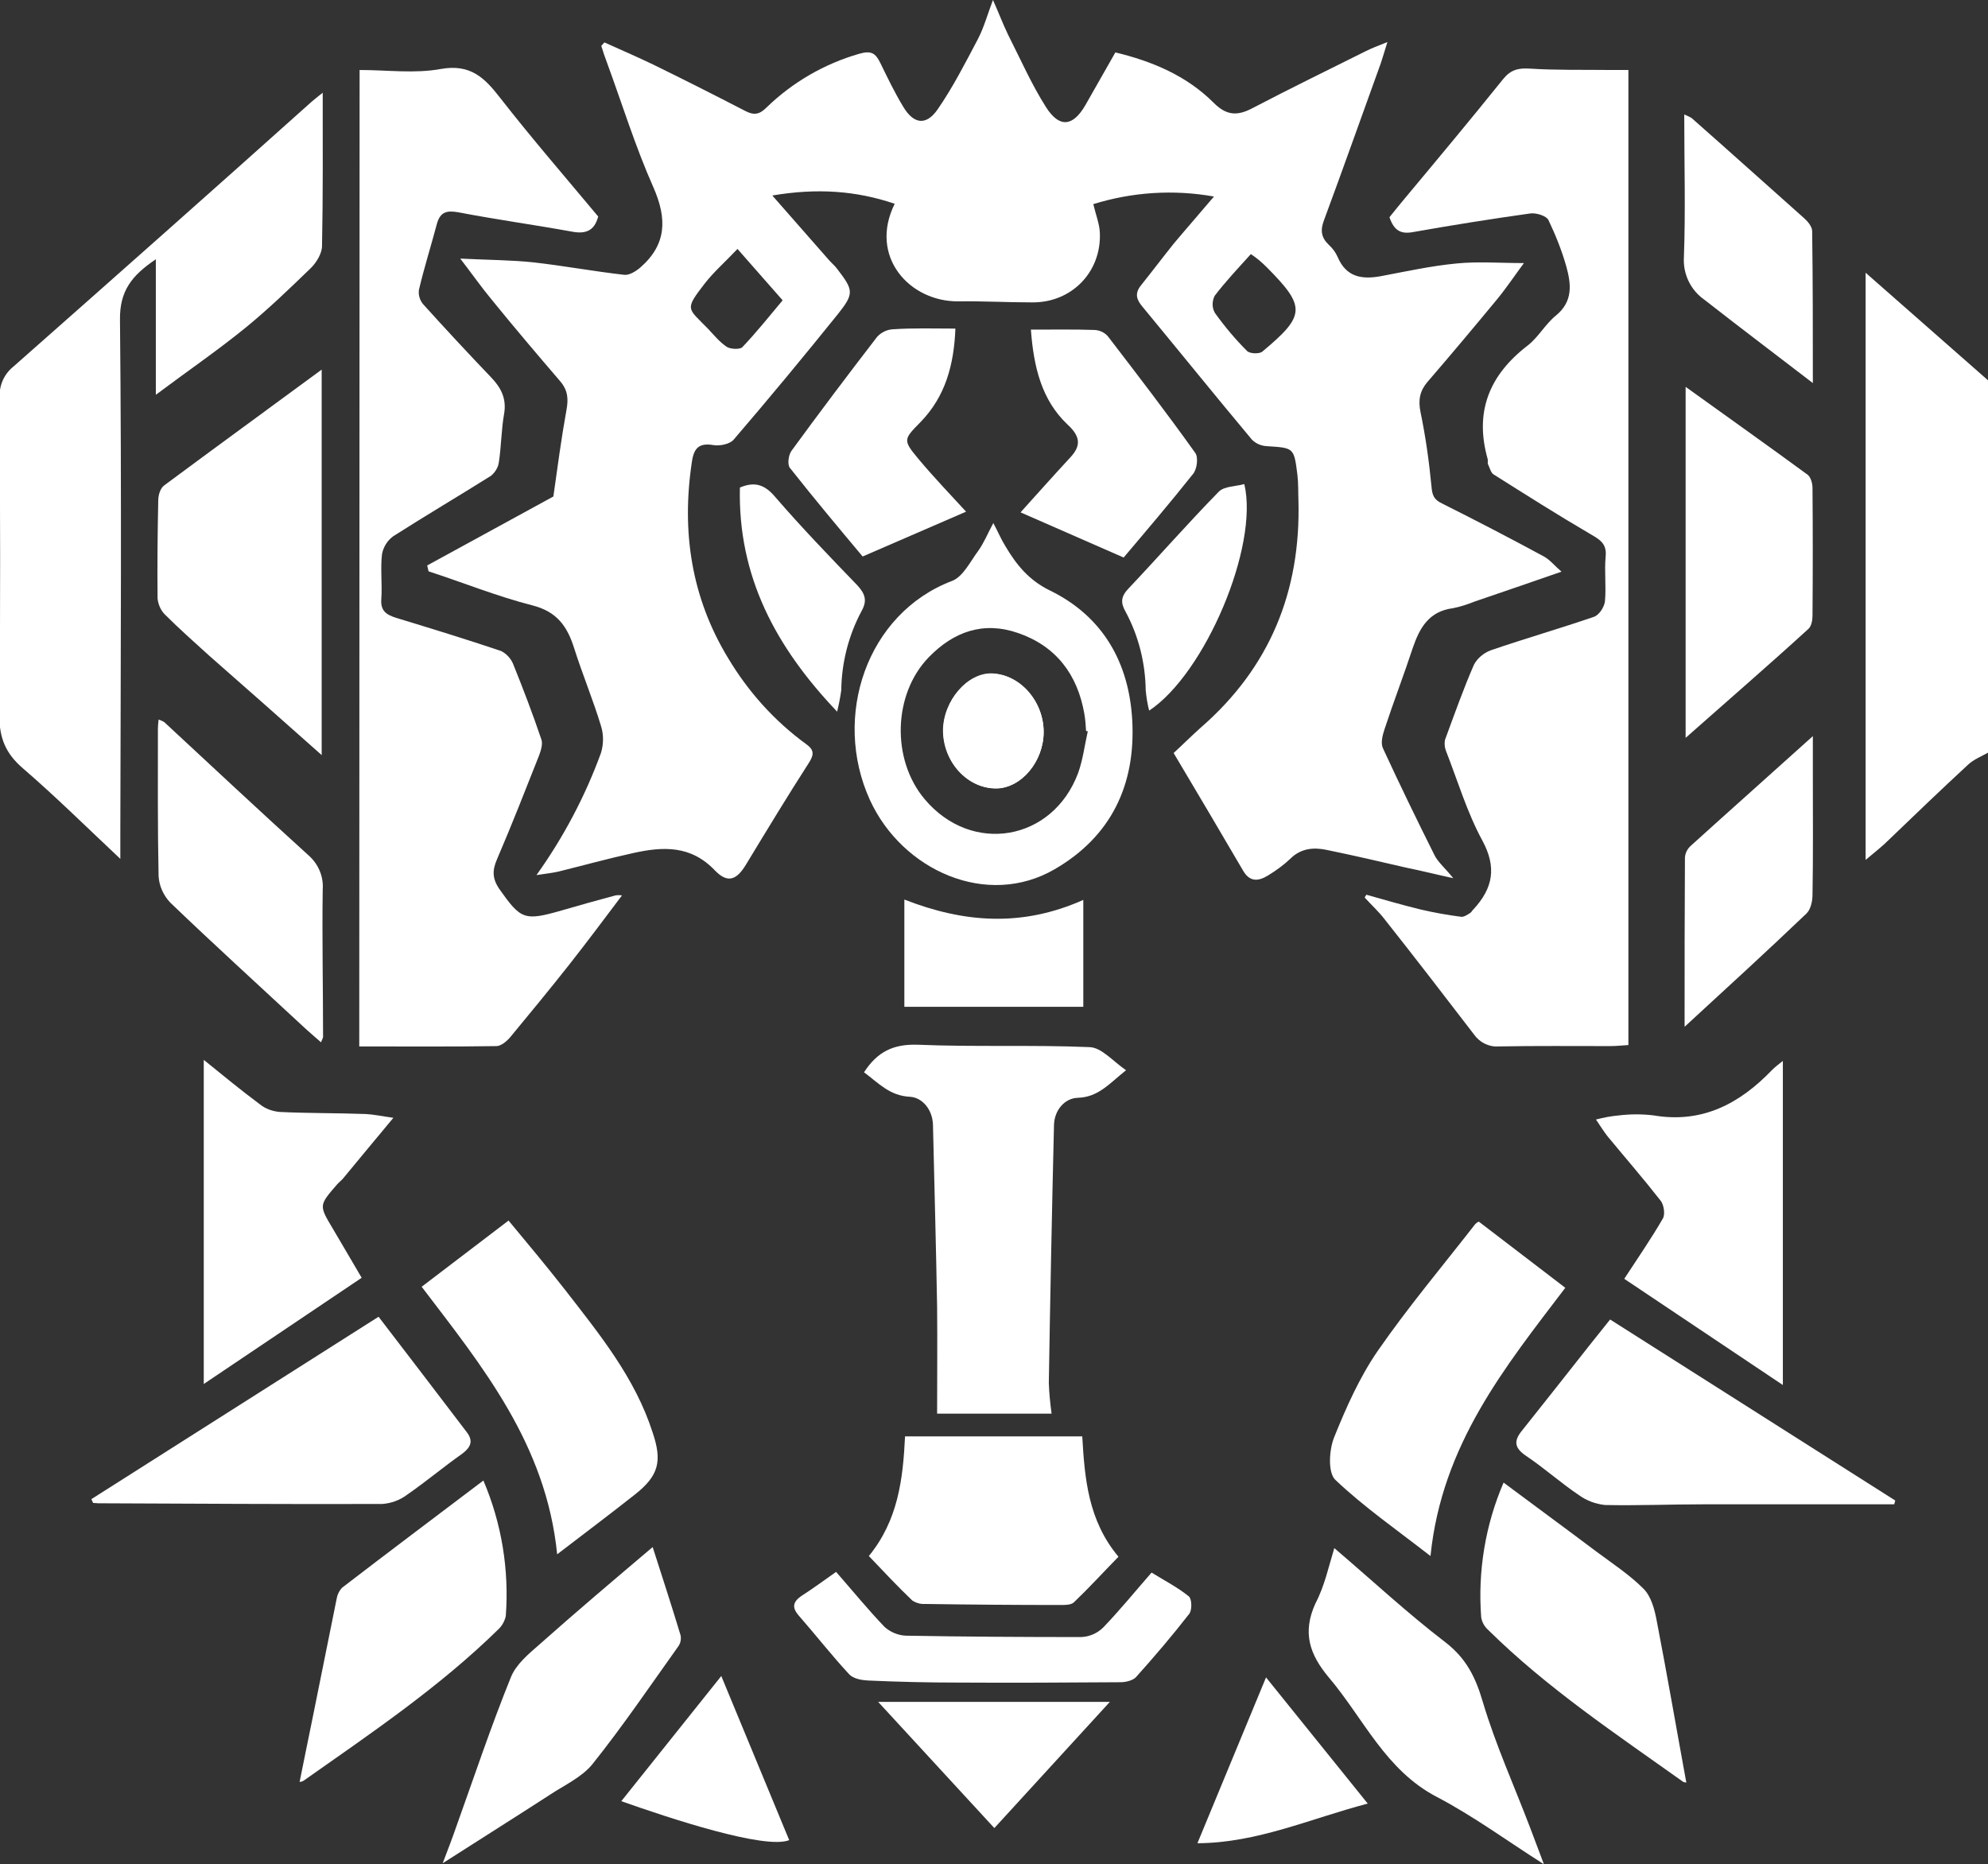 <svg xmlns:xlink="http://www.w3.org/1999/xlink" xmlns="http://www.w3.org/2000/svg" x="0px" y="0px" viewBox="0 0 576.6 540.7" focusable="false" aria-hidden="true" class="classes-experience-1i91nb7" width="576.6"  height="540.7" ><rect x="0" y="0" width="576.6" height="540.7" fill="#333333" stroke="none"/><g fill="#FFFFFF"><g fill="#FFFFFF"><path d="M576.6,218.3c-2,1.1-4.2,2-5.8,3.5c-7.8,7.2-15.5,14.6-23.2,22c-1.6,1.6-3.4,3-6.5,5.6V79.1l35.5,31.2V218.3z" fill="#FFFFFF"></path><path d="M123.9,164l36.6-20c1.2-8.5,2.3-16.8,3.8-25.1c0.6-3.2,0.4-5.7-1.8-8.3c-6.7-7.8-13.4-15.7-19.9-23.7c-2.9-3.5-5.5-7.2-9.1-11.9c8,0.4,14.7,0.4,21.3,1.1c8.8,1,17.4,2.6,26.2,3.6c1.5,0.2,3.4-1,4.7-2.1c7.7-6.7,7.8-14.2,3.8-23.3c-5.2-11.7-9-24-13.4-36c-0.6-1.6-1.2-3.3-1.7-5l0.9-1c4.7,2.1,9.5,4.2,14.1,6.4c9,4.4,17.9,8.9,26.8,13.5c2.5,1.3,4.1,1,6.1-1c7.5-7.3,16.8-12.7,26.9-15.6c3.5-1,4.7-0.2,6.1,2.6c2.1,4.3,4.2,8.7,6.7,12.8c3,5,6.6,5.5,9.9,0.8c4.5-6.5,8.1-13.6,11.8-20.6c1.7-3.3,2.7-7,4.3-11.2c1.7,3.8,2.9,7,4.4,10.1c3.6,7.1,6.8,14.4,11,21c3.9,6.1,7.8,5.6,11.4-0.6l8.7-15.3c10.8,2.6,20.7,6.8,28.5,14.6c3.7,3.7,6.8,3.9,11.2,1.6c10.9-5.7,22-11.1,33-16.6c1.6-0.8,3.2-1.4,6.2-2.6c-0.9,2.9-1.4,4.6-1.9,6.1C395,33.5,389.6,48.8,384,63.9c-1.1,2.9-0.8,5,1.4,7.1c1.1,1,2,2.2,2.6,3.6c2.5,5.8,7,6.5,12.5,5.5c7.4-1.4,14.7-3,22.1-3.7c6.2-0.6,12.5-0.1,19.4-0.1c-2.6,3.5-5,7.1-7.7,10.4c-6.7,8.1-13.4,16.1-20.3,24.1c-2.2,2.6-2.7,5.2-2,8.7c1.5,7.2,2.5,14.4,3.2,21.7c0.2,2.4,0.7,3.7,3,4.8c10,5,19.8,10.1,29.6,15.4c1.8,1,3.1,2.7,5.1,4.4c-8.9,3.1-17.1,5.9-25.3,8.7c-2,0.8-4.1,1.5-6.2,1.9c-6.9,0.9-9.6,5.6-11.6,11.4c-2.6,7.9-5.6,15.7-8.2,23.6c-0.6,1.8-1.2,4.1-0.5,5.6c4.8,10.4,9.8,20.7,14.9,30.9c1,2.1,3,3.7,5.5,6.8c-5.5-1.2-9.4-2.2-13.4-3c-7.8-1.8-15.5-3.6-23.3-5.2c-3.8-0.8-7.5-0.5-10.6,2.6c-1.9,1.8-4.1,3.4-6.4,4.8c-2.6,1.6-5.2,2.1-7.2-1.3c-6.6-11.3-13.3-22.6-20.2-34.2c2.4-2.2,5.1-4.9,7.9-7.4c20-17.4,29-39.5,28.3-65.8c-0.1-2.5,0-5-0.3-7.5c-1-7.9-1-7.8-8.9-8.3c-1.6-0.1-3.1-0.7-4.3-1.9c-10.7-12.8-21.2-25.8-31.7-38.5c-1.7-2-2.4-3.8-0.5-6.2c3.2-4,6.3-8.1,9.5-12.1c3.6-4.3,7.3-8.5,11.7-13.7c-11.7-2.1-23.7-1.3-35,2.2c0.8,3.3,1.8,5.8,1.9,8.3c0.5,11.4-8.2,20.3-19.6,20.2c-7.2,0-14.3-0.4-21.5-0.3c-14.1,0.1-26-13-18.4-28.3c-11.2-3.8-22.5-4.6-35.5-2.4l16.5,18.8c0.8,0.9,1.7,1.6,2.4,2.6c4.6,6,4.9,7,0.2,12.9c-9.9,12.3-20,24.5-30.3,36.5c-1.1,1.3-4,1.9-5.8,1.6c-4.1-0.7-5.7,0.7-6.3,4.7c-3.1,20.3-0.2,39.5,10.5,57.1c5.8,9.7,13.4,18.2,22.6,24.9c2.1,1.5,2.5,2.8,0.9,5.3c-6.3,9.8-12.3,19.7-18.3,29.6c-2.7,4.5-5.3,5.6-9,1.8c-7-7.4-15.1-7-23.7-5.1c-7.3,1.6-14.5,3.6-21.8,5.4c-1.8,0.4-3.7,0.6-6.3,1c7.8-10.9,14.1-22.8,18.7-35.4c0.8-2.6,0.8-5.4,0-7.9c-2.3-7.6-5.4-15-7.8-22.6c-2-6.3-5-10.5-12-12.3c-10.2-2.6-20.1-6.6-30.2-9.9L123.9,164z M213.9,72.2c-3.5,3.7-6.8,6.6-9.4,9.9c-6.1,7.9-5.1,7.1,0.9,13.3c1.7,1.8,3.3,3.8,5.4,5.2c1.1,0.7,3.8,0.8,4.5,0.1c4-4.2,7.6-8.7,11.7-13.6L213.9,72.2z M362.8,73.7c-3.7,4.1-7.3,7.9-10.5,12.1c-0.8,1.6-0.8,3.5,0.1,5c2.8,3.9,5.9,7.6,9.3,11c0.8,0.8,3.5,0.9,4.4,0.2c12.6-10.5,12.7-13,1.4-24.4C366,76.1,364.5,74.8,362.8,73.7L362.8,73.7z" fill="#FFFFFF"></path><path d="M104.3,20.3c8,0,16,1.1,23.6-0.3c8.5-1.5,12.6,2.5,17.1,8.3c9.2,11.8,19,23.1,28.5,34.5c-1.1,4.2-3.7,5.1-7.5,4.4c-11-2-22-3.5-32.9-5.6c-3.4-0.6-5.4-0.3-6.4,3.4c-1.7,6.4-3.7,12.7-5.2,19.1c-0.2,1.5,0.3,3,1.2,4.1c6.5,7.2,13.1,14.3,19.7,21.2c2.9,3,4.6,6.2,3.8,10.7s-0.8,9.3-1.5,13.9c-0.2,1.6-1.1,3-2.3,4c-9.4,5.9-18.9,11.5-28.3,17.5c-1.7,1.2-2.9,3.1-3.3,5.2c-0.5,4.3,0.1,8.7-0.2,13c-0.3,3.5,1.5,4.6,4.3,5.5c10.2,3.1,20.3,6.2,30.4,9.6c1.6,0.8,2.8,2.1,3.5,3.7c2.9,7.2,5.7,14.5,8.2,21.9c0.5,1.3-0.1,3.2-0.6,4.6c-4,10.1-7.9,20.1-12.2,30.1c-1.4,3.2-1.5,5.6,0.6,8.7c6.3,8.9,7.2,9.4,18.3,6.2c5.1-1.5,10.2-2.9,15.4-4.3c0.6-0.1,1.2-0.1,1.9,0c-5.2,6.9-10.2,13.6-15.4,20.2c-5.6,7.1-11.3,14-17,20.9c-1,1.2-2.6,2.5-3.9,2.6c-13.1,0.2-26.3,0.1-39.9,0.1L104.3,20.3z" fill="#FFFFFF"></path><path d="M396.3,259.5c5.3,1.5,10.5,3,15.8,4.3c3.9,0.9,7.8,1.6,11.7,2.1c0.8,0.1,1.8-0.6,2.6-1.1c0.4-0.2,0.6-0.8,1-1.1c5.6-6.1,6.8-12.1,2.5-20c-4.4-8.1-7.1-17.2-10.5-25.9c-0.4-1-0.5-2.1-0.3-3.2c2.7-7.3,5.3-14.7,8.4-21.8c1-1.9,2.8-3.4,4.9-4.2c9.9-3.4,20-6.3,29.9-9.7c1.5-0.5,3-2.8,3.2-4.5c0.4-4.3-0.2-8.7,0.2-13c0.4-3.9-1.9-5-4.6-6.6c-9.4-5.5-18.7-11.4-27.9-17.2c-0.8-0.5-1.1-1.9-1.6-2.9c-0.2-0.4,0-1-0.1-1.5c-3.9-13.7,0.4-24.4,11.6-33c3.1-2.4,5.1-6.2,8.2-8.7c5-4.1,4.4-9.1,3-14.2c-1.3-4.6-3.1-9.1-5.2-13.5c-0.6-1.2-3.5-2.1-5.2-1.9c-11.4,1.6-22.7,3.4-34,5.4c-3.7,0.7-5.6-0.5-6.9-4.3c1.3-1.6,2.8-3.5,4.4-5.4c9.6-11.5,19.2-23,28.6-34.7c2.2-2.7,4.4-3.2,7.7-3c7.8,0.5,15.6,0.3,23.5,0.4c1.6,0,3.2,0,5.1,0v282.8c-1.7,0.1-3.5,0.3-5.2,0.3c-10.8,0-21.7-0.1-32.5,0.1c-2.8,0.2-5.5-1.2-7.1-3.5c-8.6-11.2-17.2-22.4-26-33.5c-1.7-2.2-3.8-4.1-5.7-6.2L396.3,259.5z" fill="#FFFFFF"></path><path d="M93.6,26.9c0,14.9,0.1,29.7-0.2,44.4c0,2.2-1.6,4.8-3.2,6.4C84.1,83.6,78,89.5,71.4,94.9c-8.1,6.6-16.7,12.5-26.2,19.6V75.2c-7,4.7-10.5,9.2-10.4,17.5c0.5,49.7,0.2,99.3,0.1,149v7.4c-10-9.4-18.9-18.2-28.3-26.3c-5-4.3-6.8-8.8-6.8-15.4c0.4-30.7,0.2-61.3,0.1-92c-0.2-3.5,1.2-6.8,3.9-9c29-25.6,57.9-51.2,86.7-77C91.7,28.4,92.7,27.6,93.6,26.9z" fill="#FFFFFF"></path><path d="M250.6,311c3.9-6,8.5-8.2,15.5-8c16.6,0.7,33.3,0,49.9,0.7c3.5,0.1,6.8,4.1,10.6,6.7c-4.9,3.9-8,7.8-14,8c-3.8,0.1-6.8,3.6-6.9,7.9c-0.6,24.9-1.1,49.9-1.5,74.8c0.1,3,0.4,5.9,0.8,8.9h-33.2c0-10.5,0.1-20.7,0-30.9c-0.3-17.6-0.8-35.2-1.2-52.8c-0.1-4.5-3.1-8-6.7-8.2C258,317.8,254.8,314.1,250.6,311z" fill="#FFFFFF"></path><path d="M93.3,107.2V219c-11.1-9.9-21.9-19.4-32.7-28.9c-4.3-3.9-8.7-7.8-12.8-11.9c-1.2-1.2-1.9-2.9-2.1-4.6c-0.1-9.5,0-19,0.2-28.5c0-1.5,0.6-3.5,1.7-4.3C62.7,129.6,77.8,118.6,93.3,107.2z" fill="#FFFFFF"></path><path d="M288.1,151.7c1.4,2.6,2.3,4.8,3.5,6.7c3.2,5.4,6.8,9.9,13,12.9c15.3,7.5,22.9,20.9,23.8,37.7c1,18.6-6.1,33.6-22.5,43.1c-19.6,11.4-44.2,0.4-53.6-20.1c-11-24.2-0.9-54.1,23.8-63.5c3.2-1.2,5.3-5.6,7.6-8.7C285.3,157.6,286.4,154.9,288.1,151.7z M315.5,212.1L315,212c-0.1-1.7-0.2-3.3-0.5-5c-2-11.4-8.2-19.6-19.2-23.4c-10.1-3.5-18.7-0.4-25.9,7c-10.4,10.7-10.9,29.7-1.2,41.2c13.6,16.2,37.1,12.2,44.5-7.6C314.1,220.3,314.6,216.1,315.5,212.1L315.5,212.1z" fill="#FFFFFF"></path><path d="M26.5,434.8l83.3-52.9c8.5,11.1,17.1,22.3,25.6,33.5c1.9,2.5,1.2,4.3-1.3,6.2c-5.4,3.8-10.5,8.1-16,11.9c-2.1,1.6-4.6,2.5-7.2,2.7c-27.5,0.1-55-0.1-82.4-0.2c-0.5,0-1-0.1-1.5-0.1L26.5,434.8z" fill="#FFFFFF"></path><path d="M549.4,436.3c-18.5,0-36.9,0-55.4,0c-9.5,0-19,0.4-28.5,0.2c-2.8-0.3-5.4-1.3-7.6-2.9c-5.2-3.5-10-7.8-15.2-11.3c-3.3-2.2-3.8-4.2-1.4-7.2c6.7-8.4,13.4-16.9,20.1-25.4l5.6-7l82.7,52.5L549.4,436.3z" fill="#FFFFFF"></path><path d="M414.9,451.3c-9.9-7.7-19.4-14.3-27.6-22.1c-2.2-2.1-1.8-8.6-0.4-12.2c3.5-8.7,7.4-17.5,12.7-25.2c8.8-12.7,18.8-24.6,28.3-36.8c0.3-0.3,0.6-0.5,1-0.7c8.4,6.4,16.6,12.7,25.1,19.2C436.6,396.4,418.2,418.9,414.9,451.3z" fill="#FFFFFF"></path><path d="M122.3,373.2l25.2-19.2c5.4,6.5,11,13.2,16.4,20.1c10,12.9,20.3,25.5,25.4,41.4c2.8,8.3,1.8,12.5-5.2,18c-7.1,5.6-14.4,11.1-22.5,17.3C158.4,418.8,139.8,396.2,122.3,373.2z" fill="#FFFFFF"></path><path d="M59.1,307.4c5.7,4.6,10.9,8.9,16.3,12.9c1.6,1.3,3.6,2,5.7,2.2c8.3,0.4,16.6,0.3,24.9,0.6c2.3,0.1,4.5,0.6,8.1,1.1c-5.4,6.5-10,12-14.6,17.6c-0.5,0.6-1.2,1.1-1.8,1.8c-5.2,6-5.2,6-1.2,12.7c2.7,4.5,5.3,9.1,8.4,14.3l-45.8,30.8C59.1,401.4,59.1,307.4,59.1,307.4z" fill="#FFFFFF"></path><path d="M462.9,324.7c2.2-0.6,4.5-1,6.7-1.2c3.3-0.4,6.7-0.4,10,0c14.1,2.4,25-3.4,34.4-13.2c0.8-0.8,1.7-1.5,3.1-2.6v94l-46-30.8c3.9-6,7.8-11.6,11.2-17.5c0.7-1.2,0.3-3.9-0.6-5.1c-5-6.4-10.3-12.5-15.5-18.8C465.2,328.2,464.3,326.8,462.9,324.7z" fill="#FFFFFF"></path><path d="M262.5,416.6h51.4c0.7,12.2,1.7,24.4,10.5,34.9c-4.4,4.5-8.5,9-12.9,13.2c-0.8,0.8-2.5,0.8-3.8,0.8c-13.1,0-26.3-0.1-39.4-0.3c-1.3,0.1-2.6-0.3-3.7-1c-4.3-4.1-8.4-8.5-12.6-12.9C260.5,440.9,261.9,429,262.5,416.6z" fill="#FFFFFF"></path><path d="M488.9,214V112.2c12.1,8.7,23.8,17,35.4,25.5c0.9,0.7,1.4,2.5,1.4,3.8c0.1,12.3,0.1,24.7,0,37c0,1.4-0.3,3.2-1.3,4C512.9,193,501.1,203.2,488.9,214z" fill="#FFFFFF"></path><path d="M489.1,517c-0.3,0-0.6-0.1-0.9-0.2c-19.5-13.9-39.5-27.2-56.6-44.1c-1.1-1-1.8-2.3-2-3.7c-1-13.3,1.2-26.7,6.5-39c9.1,6.8,18,13.3,26.9,20c4.7,3.5,9.6,6.7,13.7,10.8c2.2,2.2,3.2,6,3.8,9.2C483.5,485.5,486.2,501.2,489.1,517z" fill="#FFFFFF"></path><path d="M140.2,429.4c5.3,12.4,7.5,25.9,6.5,39.3c-0.3,1.4-1,2.7-2,3.7c-17.2,16.9-37.1,30.3-56.7,44.1c-0.4,0.2-0.7,0.3-1.1,0.3c1.3-6.3,2.5-12.5,3.8-18.7c2.3-11.4,4.6-22.8,6.9-34.2c0.2-1.3,0.7-2.4,1.6-3.4C112.6,450.2,126.2,440,140.2,429.4z" fill="#FFFFFF"></path><path d="M387,449c10.8,9.2,21.1,18.8,32.2,27.3c6.1,4.7,8.8,10.2,10.9,17.4c3.7,12.4,9.1,24.3,13.7,36.4c1.2,3.2,2.4,6.4,4,10.6c-11-7-20.5-14-31-19.5c-15-7.8-21.3-22.8-31.4-34.7c-5.6-6.7-7.7-13-3.9-21.4C384.2,460,385.4,454.2,387,449z" fill="#FFFFFF"></path><path d="M189.3,448.7c2.7,8.4,5.5,17,8.1,25.6c0.2,1.1,0,2.2-0.6,3.1c-8.2,11.5-16.2,23.3-25,34.3c-3.1,3.8-8.2,6.1-12.4,8.9c-9.9,6.4-19.9,12.7-31,19.8c1.6-4.2,2.8-7.3,3.9-10.5c5.2-14.5,10.1-29.2,15.9-43.5c1.5-3.7,5.1-6.7,8.2-9.4C167.2,467.4,178.2,458.1,189.3,448.7z" fill="#FFFFFF"></path><path d="M93.1,302.3c-1.9-1.7-3.6-3.1-5.3-4.7C75,285.7,62,273.9,49.4,261.8c-2-2.1-3.2-4.8-3.4-7.6c-0.3-14.3-0.2-28.6-0.2-42.9c0-0.8,0.1-1.5,0.2-2.6c0.6,0.2,1.1,0.4,1.6,0.7c13.9,12.9,27.8,25.9,41.8,38.6c2.9,2.5,4.5,6.2,4.2,10c-0.2,14.1,0.1,28.3,0.1,42.4C93.8,300.9,93.5,301.3,93.1,302.3z" fill="#FFFFFF"></path><path d="M299,95.6c6.9,0,12.7-0.1,18.5,0.1c1.5,0.1,2.8,0.7,3.8,1.8c8.6,11.2,17.2,22.4,25.4,33.9c0.9,1.3,0.5,4.7-0.7,6.1c-6.6,8.3-13.5,16.4-20.1,24.2L296,148.6c4.6-5.1,9.5-10.6,14.4-15.9c3.3-3.5,2.9-6.2-0.8-9.6C302.1,116,299.8,106.4,299,95.6z" fill="#FFFFFF"></path><path d="M277.1,95.3c-0.4,10.5-2.9,19.7-10.1,27.1c-4.9,5-5.2,5.2-0.7,10.6c4.5,5.4,9.5,10.6,13.9,15.4l-30,13c-6.7-8-14-16.7-21.1-25.7c-0.8-1-0.4-3.8,0.5-5c8.1-11.1,16.4-22.1,24.8-33c1.2-1.3,2.8-2.1,4.6-2.2C264.9,95.1,270.7,95.3,277.1,95.3z" fill="#FFFFFF"></path><path d="M488.6,297.8c0-17.3,0-33.2,0.1-49.1c0.1-1.3,0.7-2.5,1.7-3.4c11.6-10.5,23.2-20.8,35.4-31.8v12c0,11.3,0.1,22.7-0.1,34c0,1.8-0.5,4.2-1.7,5.4C512.7,275.7,501.1,286.3,488.6,297.8z" fill="#FFFFFF"></path><path d="M242.5,455.9c4.9,5.6,9.3,11,14.1,16c1.7,1.5,3.9,2.4,6.1,2.5c17,0.3,33.9,0.4,50.9,0.4c2.4-0.1,4.7-1.1,6.4-2.8c4.8-5,9.2-10.4,14-15.9c3.9,2.4,7.6,4.3,10.8,6.9c0.9,0.7,1,4,0.1,5.1c-4.9,6.3-10.1,12.4-15.4,18.3c-0.9,1-3,1.5-4.5,1.5c-15.6,0.1-31.3,0.2-46.9,0.1c-8.8,0-17.6-0.2-26.4-0.6c-1.8-0.1-4.2-0.5-5.4-1.8c-5.1-5.5-9.7-11.4-14.6-17c-2.1-2.4-1.7-4,0.7-5.7C235.7,460.8,238.8,458.5,242.5,455.9z" fill="#FFFFFF"></path><path d="M525.8,111.1c-11.2-8.6-21.4-16.3-31.5-24.2c-4-2.8-6.2-7.5-5.9-12.3c0.5-13.6,0.1-27.2,0.1-41.4c0.7,0.3,1.4,0.6,2.1,1c11,9.7,21.9,19.5,32.8,29.2c1,0.9,2.2,2.4,2.2,3.6C525.8,81.3,525.8,95.6,525.8,111.1z" fill="#FFFFFF"></path><path d="M314.2,292h-51.9v-31.1c17.4,6.8,34.2,8,51.9,0.1V292z" fill="#FFFFFF"></path><path d="M254.7,493.6h67.2l-33.5,36.6L254.7,493.6z" fill="#FFFFFF"></path><path d="M242.8,206.4c-17.8-18.7-28.8-39.2-28.2-65c4.3-1.8,7.2-0.9,10.3,2.8c7.6,8.8,15.7,17.2,23.8,25.6c2.2,2.4,2.9,4.4,1.2,7.4c-3.8,7.1-5.8,15-5.9,23C243.7,202.3,243.3,204.4,242.8,206.4z" fill="#FFFFFF"></path><path d="M333.3,206.1c-0.5-1.9-0.8-3.9-1-5.9c-0.1-8-2.1-15.9-5.9-22.9c-1.4-2.5-1.3-4.3,0.9-6.6c8.8-9.3,17.2-18.9,26.2-28.1c1.6-1.6,4.9-1.5,7.4-2.2C365.2,158.4,349.5,195.4,333.3,206.1z" fill="#FFFFFF"></path><path d="M396.7,523.1c-16.8,4.4-32,11.4-49.4,11.5l19.9-48.1L396.7,523.1z" fill="#FFFFFF"></path><path d="M209.2,486.1l19.7,47.6c-7,2.8-34.6-6.3-48.7-11.3L209.2,486.1z" fill="#FFFFFF"></path><path d="M302.7,212.3c0-8.9-6.9-16.7-15-17c-7.1-0.2-14.1,7.9-14.2,16.5c0,9.2,7.1,17,15.5,16.8C296.3,228.6,302.7,220.8,302.7,212.3z" fill="#FFFFFF"></path><path d="M302.7,212.3c0,8.5-6.5,16.2-13.6,16.4c-8.4,0.1-15.5-7.7-15.5-16.8c0-8.6,7-16.8,14.2-16.5C295.9,195.6,302.7,203.4,302.7,212.3z" fill="#FFFFFF"></path></g></g></svg>
